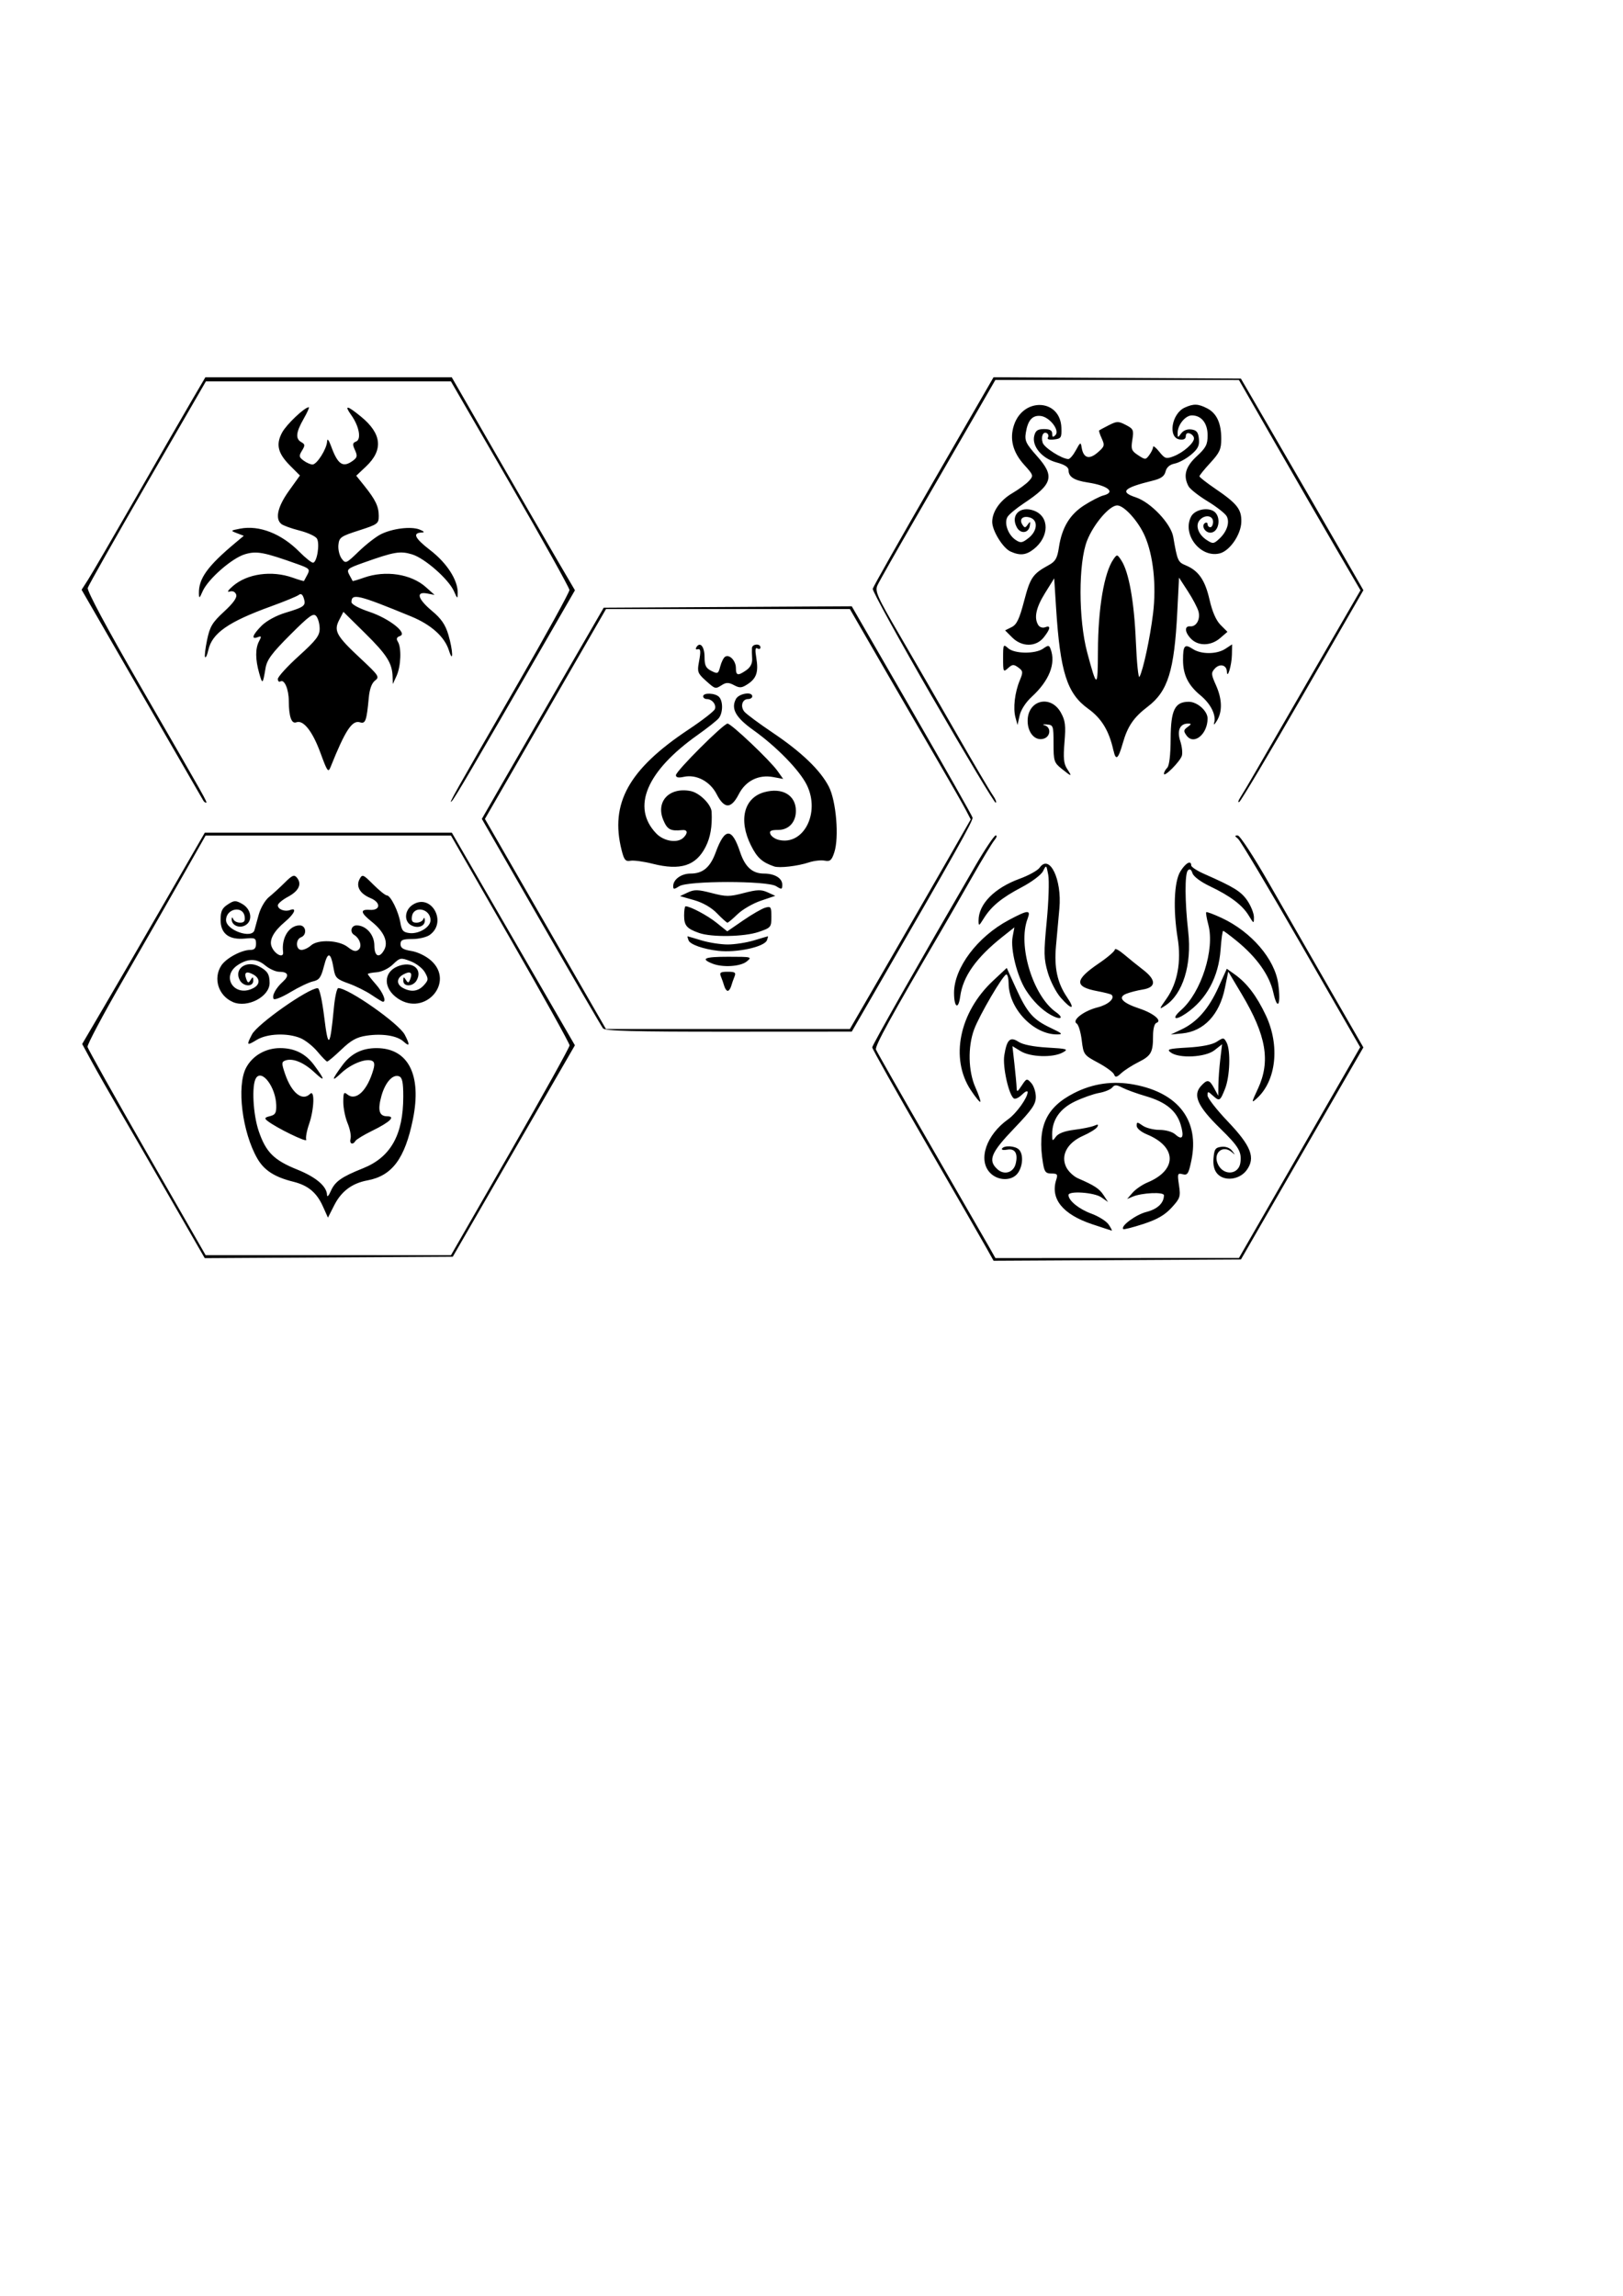 <?xml version="1.0" encoding="UTF-8" standalone="no"?>
<svg
   xmlns:dc="http://purl.org/dc/elements/1.1/"
   xmlns:cc="http://creativecommons.org/ns#"
   xmlns:rdf="http://www.w3.org/1999/02/22-rdf-syntax-ns#"
   xmlns:svg="http://www.w3.org/2000/svg"
   xmlns="http://www.w3.org/2000/svg"
   xmlns:sodipodi="http://sodipodi.sourceforge.net/DTD/sodipodi-0.dtd"
   xmlns:inkscape="http://www.inkscape.org/namespaces/inkscape"
   sodipodi:docname="stamps.svg"
   inkscape:version="1.0 (4035a4f, 2020-05-01)"
   id="svg8"
   version="1.1"
   viewBox="0 0 210 297"
   height="297mm"
   width="210mm">
  <defs
     id="defs2" />
  <sodipodi:namedview
     inkscape:window-maximized="0"
     inkscape:window-y="254"
     inkscape:window-x="2040"
     inkscape:window-height="943"
     inkscape:window-width="1252"
     showgrid="false"
     inkscape:document-rotation="0"
     inkscape:current-layer="layer1"
     inkscape:document-units="mm"
     inkscape:cy="429.15904"
     inkscape:cx="190.11645"
     inkscape:zoom="8.3929273"
     inkscape:pageshadow="2"
     inkscape:pageopacity="0.0"
     borderopacity="1.0"
     bordercolor="#666666"
     pagecolor="#ffffff"
     id="base" />
  <g
     id="layer1"
     inkscape:groupmode="layer"
     inkscape:label="Layer 1">
    <path
       id="path855"
       d="m 127.624,161.427 c -0.512,-0.92 -4.045,-7.055 -7.849,-13.633 -3.805,-6.578 -6.918,-12.113 -6.918,-12.299 0,-0.296 6.018,-10.892 13.32,-23.454 1.269,-2.183 2.467,-3.969 2.662,-3.969 0.195,0 0.12,0.278 -0.168,0.617 -0.288,0.34 -1.607,2.522 -2.931,4.851 -1.324,2.328 -3.152,5.503 -4.061,7.056 -6.474,11.055 -8.503,14.749 -8.336,15.182 0.105,0.273 3.242,5.779 6.973,12.236 3.73,6.457 7.164,12.415 7.63,13.24 l 0.848,1.499 15.757,-0.007 15.757,-0.007 7.844,-13.632 7.844,-13.632 -7.629,-13.261 c -4.196,-7.293 -7.875,-13.459 -8.176,-13.702 -0.453,-0.365 -0.46,-0.439 -0.038,-0.432 0.284,0.005 2.085,2.764 4.087,6.262 1.968,3.439 5.511,9.606 7.873,13.705 l 4.294,7.453 -5.377,9.304 c -2.958,5.117 -6.521,11.288 -7.919,13.714 l -2.541,4.41 -16.005,0.086 -16.005,0.086 z M 22.173,155.259 c -2.373,-4.125 -5.38,-9.326 -6.681,-11.557 -1.301,-2.231 -2.927,-5.089 -3.613,-6.35 l -1.247,-2.293 2.899,-4.939 c 1.595,-2.716 5.165,-8.868 7.934,-13.67 l 5.035,-8.731 h 15.981 15.981 l 7.962,13.754 7.962,13.754 -7.901,13.675 -7.901,13.675 -16.047,0.092 -16.047,0.092 z m 43.853,-6.229 c 4.22,-7.341 7.673,-13.548 7.673,-13.795 0,-0.247 -3.453,-6.455 -7.673,-13.795 l -7.673,-13.346 -15.875,-3.5e-4 -15.875,-3.6e-4 -3.045,5.369 c -1.675,2.953 -5.137,8.993 -7.694,13.421 -2.557,4.429 -4.6,8.277 -4.54,8.553 0.06,0.275 3.522,6.448 7.694,13.718 l 7.585,13.217 15.875,0.003 15.875,0.003 7.673,-13.346 z m -24.252,7.023 c -0.805,-1.784 -1.919,-2.708 -3.84,-3.183 -2.394,-0.592 -3.751,-1.465 -4.626,-2.976 -1.97,-3.4 -2.716,-9.398 -1.464,-11.764 0.824,-1.558 2.519,-2.539 4.39,-2.541 1.881,-0.002 3.306,0.711 4.41,2.203 1.451,1.963 1.462,2.255 0.034,0.927 -1.401,-1.303 -2.84,-1.88 -3.786,-1.517 -0.465,0.178 -0.466,0.379 -0.011,1.715 0.844,2.478 2.236,3.596 3.234,2.598 0.631,-0.631 0.545,1.984 -0.128,3.917 -0.298,0.854 -0.461,1.761 -0.364,2.015 0.163,0.426 -3.931,-1.572 -5.041,-2.46 -0.396,-0.317 -0.33,-0.429 0.353,-0.596 0.694,-0.17 0.835,-0.419 0.807,-1.432 -0.064,-2.313 -1.849,-4.694 -2.617,-3.49 -0.587,0.922 -0.387,4.716 0.365,6.9 0.928,2.697 1.961,3.722 4.979,4.937 2.433,0.98 3.82,2.166 3.847,3.292 0.008,0.313 0.225,0.086 0.482,-0.505 0.544,-1.248 1.377,-1.838 4.177,-2.958 3.578,-1.431 5.204,-4.329 5.204,-9.271 0,-1.849 -0.127,-2.465 -0.542,-2.625 -0.811,-0.311 -1.79,0.775 -2.281,2.529 -0.518,1.85 -0.297,2.64 0.739,2.64 1.137,0 0.36,0.752 -1.945,1.88 -1.06,0.519 -2.025,1.102 -2.145,1.296 -0.37,0.599 -0.825,0.387 -0.645,-0.3 0.094,-0.359 -0.08,-1.251 -0.386,-1.983 -0.306,-0.732 -0.556,-1.966 -0.556,-2.743 0,-1.194 0.079,-1.346 0.512,-0.986 1.12,0.93 2.596,-0.469 3.38,-3.203 0.197,-0.688 0.14,-1.018 -0.2,-1.148 -0.848,-0.325 -2.733,0.443 -3.987,1.625 -1.287,1.214 -1.223,0.857 0.189,-1.053 1.104,-1.493 2.529,-2.205 4.41,-2.203 4.099,0.004 5.87,3.46 4.709,9.19 -1.034,5.101 -2.689,7.328 -5.885,7.921 -1.982,0.367 -3.376,1.406 -4.283,3.189 l -0.829,1.631 z m -0.699,-20.013 c -0.577,-0.693 -1.564,-1.476 -2.194,-1.738 -1.687,-0.705 -4.311,-0.601 -5.664,0.224 -1.3,0.793 -1.357,0.728 -0.614,-0.708 0.693,-1.34 7.252,-5.956 8.5,-5.982 0.233,-0.005 0.576,1.519 0.853,3.784 0.51,4.175 0.755,3.932 1.244,-1.235 0.133,-1.407 0.388,-2.558 0.567,-2.558 1.323,0 7.856,4.582 8.609,6.039 0.686,1.327 0.639,1.597 -0.154,0.88 -0.852,-0.771 -2.749,-1.072 -4.806,-0.764 -1.265,0.19 -1.989,0.591 -3.258,1.807 -0.897,0.86 -1.722,1.552 -1.833,1.538 -0.111,-0.014 -0.674,-0.593 -1.251,-1.286 z m -10.945,-6.414 c -1.875,-0.811 -2.584,-3.058 -1.491,-4.726 0.618,-0.944 2.609,-2.012 3.749,-2.012 0.535,0 0.74,-0.223 0.74,-0.803 0,-0.725 -0.138,-0.79 -1.416,-0.668 -2.082,0.199 -3.17,-0.629 -3.17,-2.409 0,-1.115 0.185,-1.516 0.923,-1.999 0.826,-0.541 1.02,-0.55 1.852,-0.085 1.221,0.682 1.443,2.232 0.399,2.791 -0.804,0.43 -1.79,-0.046 -1.735,-0.838 0.018,-0.25 0.094,-0.234 0.206,0.043 0.098,0.243 0.493,0.441 0.879,0.441 0.524,0 0.672,-0.199 0.588,-0.79 -0.209,-1.467 -2.406,-1.047 -2.406,0.461 0,1.3 3.34,2.481 3.675,1.3 0.069,-0.243 0.316,-1.14 0.548,-1.994 0.237,-0.87 0.825,-1.878 1.336,-2.293 0.502,-0.407 1.426,-1.251 2.052,-1.876 0.957,-0.954 1.206,-1.055 1.555,-0.634 0.678,0.817 0.259,1.724 -1.145,2.475 -0.725,0.388 -1.318,0.887 -1.319,1.109 -0.001,0.52 0.906,0.867 1.587,0.606 0.934,-0.359 0.566,0.496 -0.657,1.522 -1.455,1.221 -2.063,2.325 -1.748,3.175 0.383,1.037 1.615,1.639 1.497,0.731 -0.236,-1.821 0.772,-3.44 2.143,-3.44 0.842,0 0.983,1.229 0.176,1.539 -0.734,0.282 -0.684,1.636 0.06,1.636 0.324,0 0.875,-0.258 1.224,-0.574 0.91,-0.824 3.616,-0.704 4.779,0.211 0.691,0.544 1.031,0.624 1.387,0.328 0.486,-0.403 0.173,-1.445 -0.574,-1.906 -0.603,-0.373 -0.383,-1.234 0.316,-1.234 1.228,0 2.297,1.21 2.297,2.6 0,1.441 0.658,1.718 1.287,0.543 0.544,-1.016 -0.061,-2.367 -1.614,-3.606 -1.473,-1.176 -1.553,-1.632 -0.269,-1.543 1.406,0.098 1.478,-0.951 0.105,-1.52 -1.376,-0.57 -1.923,-1.519 -1.418,-2.463 0.353,-0.659 0.451,-0.62 1.776,0.706 0.772,0.772 1.558,1.403 1.747,1.403 0.485,0 1.507,2.06 1.752,3.528 0.172,1.03 0.37,1.254 1.194,1.349 1.213,0.14 2.707,-0.78 2.707,-1.666 0,-1.517 -2.195,-1.948 -2.406,-0.472 -0.084,0.591 0.064,0.79 0.588,0.79 0.385,0 0.781,-0.198 0.879,-0.441 0.112,-0.278 0.188,-0.227 0.206,0.139 0.036,0.759 -0.903,1.101 -1.762,0.641 -0.969,-0.518 -0.868,-1.963 0.185,-2.653 2.394,-1.569 4.542,2.263 2.192,3.91 -0.409,0.287 -1.423,0.521 -2.253,0.521 -1.239,0 -1.509,0.118 -1.509,0.66 0,0.498 0.348,0.716 1.41,0.886 0.809,0.129 1.892,0.656 2.54,1.235 3.137,2.803 -0.79,7.286 -4.3,4.908 -1.892,-1.282 -1.908,-3.372 -0.033,-4.149 1.825,-0.756 3.284,0.287 2.486,1.777 -0.462,0.863 -1.752,0.909 -1.745,0.063 0.005,-0.518 0.058,-0.534 0.334,-0.098 0.28,0.443 0.363,0.428 0.567,-0.103 0.327,-0.853 0.002,-1.078 -0.876,-0.608 -0.922,0.493 -0.946,1.29 -0.053,1.768 1.049,0.561 1.965,0.437 2.691,-0.364 0.601,-0.664 0.613,-0.814 0.136,-1.664 -0.288,-0.514 -1.123,-1.162 -1.854,-1.44 -1.279,-0.487 -1.367,-0.471 -2.293,0.417 -0.556,0.533 -1.445,0.96 -2.103,1.01 -0.627,0.048 -1.14,0.151 -1.14,0.23 0,0.079 0.476,0.685 1.058,1.348 0.917,1.044 1.396,2.239 0.898,2.239 -0.088,0 -0.75,-0.4 -1.47,-0.888 -0.72,-0.488 -2.068,-1.158 -2.996,-1.487 -1.501,-0.533 -1.711,-0.738 -1.899,-1.853 -0.375,-2.221 -0.76,-2.347 -1.256,-0.411 -0.384,1.5 -0.614,1.824 -1.421,2.001 -0.529,0.116 -1.849,0.745 -2.932,1.397 -1.083,0.652 -2.058,1.043 -2.166,0.868 -0.253,-0.409 0.28,-1.397 1.206,-2.235 0.863,-0.781 0.677,-1.272 -0.482,-1.272 -0.459,0 -1.283,-0.375 -1.831,-0.833 -1.078,-0.901 -2.193,-0.916 -3.516,-0.049 -2.292,1.501 -0.415,4.285 2.013,2.986 0.893,-0.478 0.869,-1.274 -0.053,-1.768 -0.878,-0.47 -1.204,-0.244 -0.876,0.608 0.204,0.531 0.287,0.546 0.567,0.103 0.276,-0.436 0.329,-0.42 0.334,0.098 0.007,0.846 -1.283,0.8 -1.745,-0.063 -0.788,-1.472 0.864,-2.634 2.511,-1.767 1.063,0.56 1.344,1.001 1.35,2.121 0.011,1.79 -2.874,3.293 -4.757,2.478 z m 111.185,28.748 c -3.817,-1.276 -5.445,-3.297 -4.645,-5.765 0.22,-0.679 0.131,-0.794 -0.62,-0.794 -0.739,0 -0.911,-0.208 -1.096,-1.323 -0.773,-4.674 0.35,-7.212 4.021,-9.085 2.445,-1.248 5.034,-1.612 7.786,-1.095 5.744,1.079 8.456,4.684 7.389,9.824 -0.355,1.71 -0.497,1.934 -1.124,1.77 -0.667,-0.175 -0.701,-0.076 -0.477,1.416 0.223,1.485 0.152,1.699 -0.958,2.911 -0.876,0.956 -1.859,1.524 -3.651,2.109 -1.349,0.44 -2.519,0.739 -2.601,0.664 -0.402,-0.371 1.625,-1.875 2.988,-2.219 1.44,-0.363 2.275,-1.156 2.275,-2.16 0,-0.457 -2.849,-0.327 -4.057,0.184 l -0.706,0.299 0.706,-0.814 c 0.388,-0.448 1.261,-1.046 1.94,-1.328 3.852,-1.605 3.81,-4.61 -0.088,-6.216 -0.754,-0.311 -1.323,-0.789 -1.323,-1.112 0,-0.516 0.071,-0.517 0.784,-0.018 0.431,0.302 1.411,0.549 2.177,0.549 0.803,0 1.667,0.248 2.04,0.586 0.916,0.829 1.177,0.353 0.693,-1.263 -0.539,-1.799 -1.921,-2.93 -4.5,-3.682 -1.142,-0.333 -2.504,-0.826 -3.027,-1.094 -0.784,-0.403 -1.017,-0.407 -1.335,-0.024 -0.212,0.255 -0.975,0.569 -1.696,0.696 -0.721,0.128 -2.127,0.624 -3.126,1.103 -1.943,0.932 -2.947,2.377 -2.947,4.239 0,0.92 0.032,0.941 0.483,0.323 0.318,-0.435 1.133,-0.742 2.381,-0.897 1.044,-0.129 2.202,-0.366 2.573,-0.525 0.505,-0.216 0.605,-0.175 0.395,0.164 -0.154,0.249 -0.981,0.763 -1.839,1.142 -2.036,0.901 -2.908,2.512 -2.181,4.03 0.268,0.558 0.961,1.22 1.542,1.472 2.135,0.923 2.755,1.333 3.31,2.185 l 0.567,0.871 -0.872,-0.607 c -0.913,-0.635 -4.243,-0.865 -4.243,-0.293 0,0.722 1.348,1.819 2.958,2.408 0.948,0.347 1.959,0.987 2.248,1.424 0.289,0.437 0.466,0.784 0.394,0.771 -0.072,-0.012 -1.215,-0.385 -2.541,-0.828 z m -13.228,-6.669 c -1.57,-1.671 -0.473,-4.893 2.352,-6.905 1.077,-0.767 2.526,-2.787 2.526,-3.521 0,-0.22 -0.323,-0.076 -0.718,0.319 -0.395,0.395 -0.869,0.625 -1.054,0.511 -0.658,-0.407 -1.485,-4.1 -1.249,-5.578 0.33,-2.064 0.756,-2.468 1.848,-1.752 0.554,0.363 1.93,0.637 3.723,0.741 2.595,0.15 2.77,0.206 1.999,0.633 -1.258,0.697 -4.178,0.61 -5.444,-0.163 l -1.071,-0.653 0.26,2.33 c 0.143,1.282 0.269,2.648 0.28,3.036 0.018,0.614 0.104,0.578 0.664,-0.27 0.621,-0.941 0.664,-0.953 1.232,-0.325 0.324,0.358 0.589,1.166 0.589,1.795 0,0.95 -0.48,1.646 -2.822,4.092 -3.001,3.133 -3.404,4.126 -2.142,5.269 0.877,0.794 2.069,0.437 2.356,-0.705 0.332,-1.324 -0.084,-2.025 -1.089,-1.832 -0.477,0.091 -0.783,0.03 -0.68,-0.136 0.275,-0.446 1.703,-0.366 2.191,0.122 0.59,0.59 0.528,2.092 -0.126,3.026 -0.753,1.076 -2.597,1.059 -3.623,-0.032 z m 29.442,0.163 c -0.424,-0.469 -0.587,-1.121 -0.511,-2.046 0.096,-1.163 0.243,-1.373 1.024,-1.464 0.562,-0.065 1.097,0.138 1.394,0.529 0.412,0.543 0.41,0.571 -0.013,0.194 -1.232,-1.098 -2.584,0.144 -1.784,1.638 0.765,1.43 2.654,1.221 2.856,-0.316 0.185,-1.408 -0.204,-2.065 -2.624,-4.431 -2.903,-2.838 -3.559,-4.283 -2.484,-5.471 0.822,-0.908 1.093,-0.862 1.717,0.288 l 0.526,0.97 0.017,-1.411 c 0.009,-0.776 0.121,-2.276 0.248,-3.334 l 0.231,-1.923 -0.987,0.776 c -1.164,0.915 -4.557,1.093 -5.647,0.296 -0.579,-0.423 -0.319,-0.5 2.196,-0.645 1.831,-0.106 3.175,-0.376 3.752,-0.754 0.853,-0.559 0.918,-0.554 1.264,0.093 0.552,1.031 0.438,4.413 -0.202,6.013 -0.642,1.604 -0.717,1.643 -1.61,0.834 -0.601,-0.544 -0.645,-0.543 -0.645,0.022 0,0.333 1.179,1.844 2.621,3.357 3.039,3.19 3.618,4.704 2.417,6.32 -0.906,1.219 -2.854,1.458 -3.756,0.461 z M 125.617,141.036 c -2.715,-4.098 -1.506,-10.064 2.869,-14.155 l 1.776,-1.662 1.193,2.623 c 1.448,3.184 2.22,4.064 4.51,5.144 1.489,0.702 1.616,0.832 0.817,0.835 -3.064,0.011 -6.255,-3.349 -6.277,-6.611 -0.004,-0.631 -0.136,-1.147 -0.293,-1.147 -0.4,0 -3.484,5.258 -4.17,7.109 -0.835,2.254 -0.765,5.41 0.165,7.497 0.424,0.952 0.709,1.792 0.634,1.867 -0.075,0.075 -0.626,-0.6 -1.223,-1.502 z m 37.139,-0.175 c 1.664,-3.574 1.095,-6.908 -2.09,-12.25 l -1.741,-2.92 -0.435,2.13 c -0.703,3.448 -2.72,5.592 -5.521,5.869 l -1.483,0.147 1.411,-0.672 c 1.998,-0.951 3.499,-2.669 4.756,-5.442 l 1.086,-2.398 1.02,0.726 c 1.58,1.125 2.853,2.8 4.03,5.304 1.84,3.912 1.344,8.467 -1.169,10.74 -0.722,0.653 -0.715,0.593 0.135,-1.235 z m -18.608,-1.866 c -0.108,-0.282 -1.041,-0.965 -2.074,-1.518 -1.838,-0.985 -1.882,-1.045 -2.109,-2.905 -0.127,-1.045 -0.421,-2.016 -0.652,-2.159 -0.673,-0.416 0.902,-1.639 2.692,-2.09 1.384,-0.348 2.291,-1.159 1.823,-1.628 -0.088,-0.088 -0.916,-0.302 -1.838,-0.474 -3.015,-0.563 -2.968,-1.452 0.192,-3.598 1.14,-0.774 2.072,-1.577 2.072,-1.784 0,-0.207 0.535,0.077 1.188,0.63 0.653,0.554 1.765,1.45 2.469,1.992 1.716,1.319 1.701,2.266 -0.042,2.549 -0.728,0.118 -1.696,0.367 -2.153,0.554 -1.142,0.467 -0.51,1.171 1.712,1.909 1.835,0.609 2.996,1.584 2.205,1.851 -0.262,0.088 -0.441,0.769 -0.441,1.678 0,2.143 -0.241,2.575 -1.896,3.406 -0.801,0.402 -1.793,1.039 -2.204,1.415 -0.619,0.566 -0.783,0.596 -0.945,0.172 z m -66.128,-5.964 c -0.193,-0.243 -3.799,-6.438 -8.013,-13.768 l -7.662,-13.327 2.682,-4.665 c 1.475,-2.566 5.024,-8.713 7.885,-13.661 l 5.203,-8.996 16.048,-0.09 16.048,-0.09 7.761,13.446 c 4.269,7.395 7.808,13.646 7.866,13.89 0.093,0.392 -2.174,4.428 -12.928,23.019 l -2.699,4.666 -15.92,0.009 c -12.322,0.007 -15.999,-0.091 -16.271,-0.432 z m 36.699,-8.114 c 2.614,-4.511 6.132,-10.612 7.818,-13.557 l 3.064,-5.355 -0.601,-1.162 c -0.33,-0.639 -1.899,-3.389 -3.486,-6.11 -1.587,-2.722 -4.834,-8.322 -7.217,-12.445 l -4.331,-7.497 H 94.189 78.412 l -7.834,13.574 -7.834,13.574 7.829,13.59 7.829,13.59 h 15.782 15.782 z m -21.007,2.646 c -0.098,-0.34 -0.292,-0.895 -0.432,-1.235 -0.211,-0.513 -0.062,-0.617 0.88,-0.617 0.941,0 1.091,0.105 0.88,0.617 -0.14,0.34 -0.334,0.895 -0.432,1.235 -0.098,0.34 -0.299,0.617 -0.448,0.617 -0.149,0 -0.35,-0.278 -0.448,-0.617 z m -1.544,-2.908 c -1.581,-0.638 -1.012,-0.884 2.044,-0.884 3.064,0 3.136,0.019 2.397,0.617 -0.815,0.66 -3.123,0.799 -4.441,0.267 z m 0.758,-1.651 c -1.927,-0.219 -3.628,-0.82 -3.833,-1.353 -0.111,-0.289 -0.167,-0.524 -0.125,-0.522 0.042,0.002 0.856,0.24 1.809,0.529 0.952,0.289 2.475,0.525 3.384,0.525 0.908,0 2.431,-0.236 3.384,-0.525 0.952,-0.289 1.766,-0.527 1.809,-0.529 0.042,-0.002 -0.011,0.227 -0.119,0.508 -0.332,0.865 -3.909,1.64 -6.308,1.367 z m -2.469,-2.307 c -1.601,-0.563 -1.94,-0.959 -1.94,-2.261 0,-0.655 0.084,-1.192 0.188,-1.192 0.608,0 2.825,1.178 4.011,2.131 l 1.384,1.112 2.06,-1.418 c 1.133,-0.78 2.417,-1.521 2.853,-1.645 0.728,-0.208 0.794,-0.111 0.794,1.175 0,1.354 -0.056,1.421 -1.65,1.964 -1.859,0.634 -6.07,0.707 -7.698,0.134 z m 2.327,-2.535 c -0.736,-0.759 -1.829,-1.389 -2.98,-1.717 l -1.817,-0.518 1.004,-0.471 c 0.85,-0.399 1.323,-0.388 3.087,0.071 1.875,0.488 2.291,0.488 4.166,0 1.731,-0.451 2.251,-0.466 3.076,-0.09 l 0.993,0.453 -1.865,0.632 c -1.026,0.347 -2.378,1.129 -3.005,1.736 -0.627,0.607 -1.22,1.105 -1.318,1.105 -0.098,0 -0.702,-0.54 -1.341,-1.199 z m -5.679,-3.53 c 0,-0.862 1.049,-1.621 2.24,-1.621 1.597,0 2.544,-0.796 3.255,-2.733 1.186,-3.233 2.098,-3.251 3.157,-0.062 0.643,1.936 1.593,2.795 3.091,2.795 1.383,0 2.368,0.595 2.368,1.432 0,0.641 -0.069,0.658 -0.794,0.199 -1.137,-0.719 -11.387,-0.719 -12.524,0 -0.689,0.436 -0.794,0.434 -0.794,-0.01 z M 84.458,111.744 c -1.164,-0.293 -2.461,-0.471 -2.882,-0.393 -0.646,0.118 -0.825,-0.095 -1.147,-1.373 -1.524,-6.053 0.918,-10.453 8.657,-15.598 1.769,-1.176 3.305,-2.367 3.412,-2.647 0.221,-0.576 -0.367,-1.3 -1.055,-1.3 -0.252,0 -0.459,-0.159 -0.459,-0.353 0,-0.494 1.534,-0.441 2.046,0.071 0.542,0.542 0.526,2.065 -0.029,2.76 -0.236,0.296 -1.462,1.268 -2.723,2.161 -6.63,4.693 -8.601,9.359 -5.38,12.736 0.995,1.043 2.775,1.317 3.545,0.547 0.608,-0.608 0.521,-1.042 -0.194,-0.969 -1.495,0.152 -1.91,-0.07 -2.423,-1.299 -1.001,-2.396 0.765,-4.281 3.517,-3.755 1.164,0.222 2.687,1.728 2.734,2.702 0.09,1.875 -0.156,3.303 -0.78,4.525 -1.25,2.451 -3.252,3.09 -6.841,2.186 z m 15.699,0.341 c -1.56,-0.542 -2.194,-1.12 -2.996,-2.729 -1.628,-3.267 -0.902,-6.148 1.734,-6.875 2.334,-0.644 4.085,0.392 4.085,2.417 0,1.472 -0.93,2.469 -2.302,2.469 -0.928,0 -1.157,0.122 -0.999,0.532 0.112,0.293 0.584,0.627 1.047,0.744 3.216,0.807 5.434,-3.443 3.683,-7.059 -0.92,-1.901 -3.904,-4.97 -6.932,-7.131 -2.287,-1.632 -2.926,-2.772 -2.255,-4.026 0.383,-0.717 2.113,-0.999 2.113,-0.346 0,0.194 -0.243,0.353 -0.54,0.353 -0.761,0 -1.04,0.959 -0.477,1.637 0.26,0.313 1.901,1.53 3.646,2.704 3.748,2.52 6.175,4.851 7.277,6.987 0.953,1.848 1.347,6.574 0.708,8.509 -0.34,1.031 -0.541,1.202 -1.25,1.066 -0.465,-0.089 -1.373,0.013 -2.018,0.225 -1.488,0.491 -3.836,0.762 -4.524,0.523 z m -7.422,-9.331 c -0.851,-1.668 -2.635,-2.614 -4.256,-2.258 -0.699,0.154 -1.022,0.086 -1.022,-0.214 0,-0.527 6.155,-6.673 6.683,-6.673 0.472,0 5.474,4.74 6.454,6.116 l 0.741,1.041 -1.276,-0.239 c -1.903,-0.357 -3.582,0.479 -4.475,2.228 -0.481,0.943 -0.971,1.438 -1.425,1.438 -0.453,0 -0.944,-0.495 -1.425,-1.438 z M 91.292,88.026 c -0.994,-0.888 -1.089,-1.136 -0.872,-2.29 0.29,-1.546 0.253,-1.861 -0.202,-1.732 -0.189,0.053 -0.238,-0.074 -0.109,-0.283 0.472,-0.763 1.052,-0.068 1.052,1.262 0,1.101 0.17,1.45 0.882,1.809 0.826,0.417 0.899,0.379 1.152,-0.585 0.149,-0.567 0.433,-1.131 0.633,-1.254 0.559,-0.345 1.39,0.532 1.39,1.467 0,0.987 0.262,1.039 1.355,0.274 0.535,-0.375 0.787,-0.88 0.747,-1.499 -0.033,-0.514 -0.043,-1.133 -0.023,-1.375 0.045,-0.533 1.096,-0.598 1.096,-0.067 0,0.205 -0.176,0.265 -0.391,0.132 -0.276,-0.171 -0.32,0.182 -0.148,1.199 0.309,1.83 0.038,2.667 -1.105,3.416 -0.777,0.509 -1.038,0.529 -1.772,0.137 -0.677,-0.362 -1.006,-0.37 -1.539,-0.036 -0.9,0.562 -0.865,0.572 -2.145,-0.572 z m 44.672,43.271 c -1.163,-0.643 -2.327,-1.802 -3.226,-3.212 -1.132,-1.774 -2.014,-5.302 -1.718,-6.875 l 0.233,-1.242 -1.493,1.183 c -3.45,2.732 -5.17,5.156 -5.522,7.779 -0.236,1.76 -0.797,1.403 -0.793,-0.504 0.008,-3.226 3.031,-7.244 7.072,-9.398 2.513,-1.339 2.895,-1.366 2.441,-0.171 -1.302,3.425 0.678,9.953 3.662,12.072 1.121,0.797 0.625,1.077 -0.655,0.369 z m 16.852,-0.622 c 2.61,-2.292 4.386,-7.847 3.531,-11.048 -0.219,-0.822 -0.341,-1.551 -0.271,-1.621 0.07,-0.07 0.971,0.266 2.002,0.747 3.841,1.791 6.878,5.33 7.311,8.521 0.373,2.751 -0.086,3.573 -0.632,1.132 -0.502,-2.245 -2.136,-4.552 -4.716,-6.662 -0.89,-0.728 -1.689,-1.323 -1.776,-1.323 -0.087,0 -0.235,1.074 -0.329,2.387 -0.258,3.6 -1.824,6.492 -4.5,8.31 -1.443,0.98 -1.883,0.667 -0.62,-0.442 z m -1.856,-1.517 c 1.39,-1.983 1.904,-4.777 1.424,-7.738 -0.61,-3.757 -0.471,-7.352 0.334,-8.672 0.676,-1.109 1.415,-1.521 1.415,-0.789 0,0.197 0.754,0.69 1.676,1.096 3.868,1.705 4.782,2.27 5.588,3.457 0.467,0.688 0.849,1.65 0.848,2.139 -0.001,0.874 -0.013,0.87 -0.676,-0.217 -0.825,-1.353 -2.388,-2.53 -5.037,-3.792 -1.18,-0.562 -2.105,-1.257 -2.24,-1.682 -0.155,-0.488 -0.346,-0.608 -0.587,-0.367 -0.42,0.42 -0.402,4.057 0.04,7.937 0.486,4.263 -0.697,8.075 -2.968,9.562 -0.841,0.551 -0.835,0.518 0.182,-0.934 z m -13.715,-0.096 c -0.597,-0.68 -1.349,-2.142 -1.67,-3.248 -0.522,-1.794 -0.536,-2.515 -0.137,-6.651 0.246,-2.552 0.334,-5.243 0.196,-5.982 -0.247,-1.318 -0.26,-1.327 -0.67,-0.491 -0.236,0.48 -1.445,1.392 -2.772,2.091 -2.606,1.372 -3.928,2.462 -4.916,4.052 -0.615,0.989 -0.657,1.006 -0.659,0.247 -0.004,-2.121 2.054,-4.21 5.316,-5.4 1.169,-0.426 2.334,-1.072 2.588,-1.435 1.277,-1.823 2.897,1.516 2.555,5.264 -0.12,1.31 -0.317,3.494 -0.44,4.852 -0.255,2.838 0.164,4.783 1.434,6.654 1.109,1.635 0.594,1.664 -0.826,0.047 z M 26.31,103.574 c -0.087,-0.146 -3.667,-6.343 -7.955,-13.771 l -7.797,-13.507 0.841,-1.31 c 0.463,-0.72 3.299,-5.596 6.303,-10.835 3.004,-5.239 6.229,-10.835 7.167,-12.435 l 1.705,-2.91 h 15.939 15.939 l 5.737,9.966 c 3.156,5.481 6.742,11.681 7.97,13.778 l 2.233,3.812 -4.108,7.124 c -8.987,15.583 -11.484,19.839 -11.841,20.177 -0.466,0.441 0.23,-0.796 8.53,-15.169 3.697,-6.403 6.715,-11.88 6.706,-12.171 -0.009,-0.291 -3.463,-6.482 -7.676,-13.758 L 58.344,49.334 H 42.493 26.642 l -7.554,13.053 c -4.154,7.179 -7.634,13.329 -7.733,13.668 -0.112,0.383 2.451,5.165 6.807,12.7 8.66,14.98 8.718,15.084 8.491,15.084 -0.102,0 -0.257,-0.119 -0.344,-0.265 z m 94.349,-13.333 c -4.316,-7.479 -7.798,-13.811 -7.737,-14.072 0.061,-0.261 3.604,-6.524 7.872,-13.92 l 7.761,-13.446 16.003,0.089 16.003,0.089 3.178,5.468 c 4.337,7.462 7.865,13.556 10.478,18.097 l 2.192,3.809 -7.825,13.567 c -4.304,7.462 -8.006,13.679 -8.228,13.816 -0.222,0.137 -0.152,-0.142 0.155,-0.62 0.307,-0.478 1.197,-1.98 1.977,-3.338 0.78,-1.358 4.147,-7.182 7.482,-12.943 l 6.064,-10.473 -2.95,-5.049 c -1.623,-2.777 -5.162,-8.898 -7.864,-13.602 l -4.914,-8.553 -15.76,-0.002 -15.76,-0.002 -2.898,5.027 c -1.594,2.765 -4.939,8.549 -7.432,12.854 -2.494,4.305 -4.71,8.212 -4.924,8.683 -0.348,0.764 -0.038,1.458 2.879,6.46 1.798,3.082 5.09,8.779 7.316,12.66 2.226,3.881 4.353,7.492 4.727,8.026 0.374,0.534 0.54,0.97 0.368,0.97 -0.172,0 -3.844,-6.119 -8.161,-13.598 z m 16.716,9.217 c -0.99,-0.795 -1.058,-1.005 -1.058,-3.261 0,-2.32 -0.034,-2.414 -0.882,-2.477 -0.509,-0.038 -0.621,0.011 -0.265,0.114 0.854,0.248 0.776,1.441 -0.113,1.723 -1.104,0.35 -2.091,-0.736 -2.091,-2.301 0,-2.705 2.993,-3.44 4.306,-1.058 0.57,1.034 0.645,1.656 0.462,3.827 -0.172,2.039 -0.1,2.773 0.337,3.44 0.69,1.053 0.623,1.053 -0.696,-0.006 z m 13.229,0.637 c 0,-0.192 0.191,-0.539 0.424,-0.773 0.268,-0.268 0.431,-1.647 0.441,-3.737 0.019,-3.738 0.538,-4.799 2.351,-4.799 1.095,0 2.429,1.187 2.429,2.16 0,2.049 -1.779,3.494 -2.719,2.209 -0.414,-0.566 -0.396,-0.718 0.129,-1.102 0.521,-0.381 0.529,-0.445 0.055,-0.445 -1.049,0 -1.449,0.91 -0.999,2.274 0.226,0.684 0.317,1.535 0.204,1.892 -0.24,0.756 -2.315,2.837 -2.315,2.321 z M 41.466,97.409 c -1.019,-2.794 -2.216,-4.315 -3.121,-3.968 -0.628,0.241 -0.971,-0.729 -0.978,-2.767 -0.005,-1.512 -0.573,-2.837 -1.081,-2.524 -0.184,0.114 -0.335,-0.026 -0.335,-0.311 0,-0.285 1.217,-1.621 2.705,-2.97 2.257,-2.046 2.705,-2.633 2.705,-3.541 0,-0.599 -0.197,-1.326 -0.437,-1.616 -0.373,-0.45 -0.871,-0.093 -3.389,2.425 -2.369,2.369 -2.997,3.218 -3.178,4.301 -0.353,2.108 -0.397,2.142 -0.822,0.643 -0.508,-1.791 -0.512,-3.197 -0.011,-4.134 0.332,-0.621 0.305,-0.702 -0.176,-0.517 -0.892,0.342 -0.672,-0.309 0.501,-1.482 0.632,-0.632 1.899,-1.322 3.087,-1.68 2.467,-0.745 2.678,-0.912 2.373,-1.871 -0.164,-0.517 -0.373,-0.655 -0.652,-0.434 -0.226,0.179 -1.84,0.844 -3.586,1.477 -5.532,2.005 -7.638,3.475 -8.119,5.667 -0.131,0.597 -0.316,1.007 -0.412,0.911 -0.096,-0.096 0.017,-1.091 0.25,-2.213 0.365,-1.757 0.67,-2.268 2.203,-3.685 1.224,-1.132 1.712,-1.823 1.561,-2.216 -0.136,-0.354 -0.458,-0.495 -0.85,-0.372 -0.378,0.119 -0.206,-0.168 0.428,-0.714 1.866,-1.61 5.028,-2.053 7.748,-1.084 0.769,0.274 1.422,0.465 1.452,0.425 0.03,-0.04 0.23,-0.412 0.446,-0.827 0.361,-0.694 0.258,-0.803 -1.275,-1.35 -4.383,-1.564 -5.294,-1.735 -6.823,-1.276 -1.677,0.503 -4.771,3.216 -5.464,4.792 -0.414,0.943 -0.467,0.97 -0.479,0.253 -0.033,-1.924 1.128,-3.526 4.749,-6.551 l 1.058,-0.884 -0.882,-0.338 c -0.86,-0.33 -0.85,-0.344 0.413,-0.588 2.467,-0.477 5.333,0.644 7.66,2.993 0.768,0.776 1.561,1.411 1.761,1.411 0.518,0 0.918,-2.476 0.505,-3.13 -0.189,-0.3 -1.203,-0.763 -2.252,-1.029 -1.05,-0.266 -2.108,-0.649 -2.352,-0.852 -0.828,-0.687 -0.469,-2.248 0.984,-4.277 l 1.427,-1.993 -1.246,-1.246 c -1.615,-1.615 -1.897,-2.759 -1.062,-4.309 0.567,-1.053 2.909,-3.273 3.452,-3.273 0.106,0 -0.192,0.675 -0.664,1.499 -1.002,1.753 -1.084,2.577 -0.3,3.016 0.488,0.273 0.5,0.424 0.088,1.097 -0.421,0.688 -0.396,0.841 0.207,1.288 0.377,0.279 0.895,0.508 1.152,0.508 0.573,0 1.855,-2.033 1.891,-2.999 0.016,-0.433 0.221,-0.174 0.53,0.668 0.862,2.353 1.516,2.782 2.805,1.84 0.568,-0.416 0.609,-0.626 0.265,-1.381 -0.335,-0.735 -0.309,-0.928 0.145,-1.102 0.712,-0.273 0.406,-1.973 -0.614,-3.405 -0.969,-1.361 -0.558,-1.299 1.258,0.189 2.698,2.211 2.905,4.314 0.635,6.455 l -1.255,1.184 1.045,1.305 c 1.451,1.811 1.866,2.677 1.866,3.899 0,0.997 -0.137,1.097 -2.558,1.875 -2.368,0.761 -2.565,0.9 -2.661,1.88 -0.057,0.582 0.131,1.376 0.419,1.764 0.508,0.686 0.57,0.66 2.22,-0.932 0.934,-0.901 2.211,-1.896 2.838,-2.211 1.517,-0.762 3.942,-1.057 5.033,-0.613 0.585,0.238 0.681,0.367 0.285,0.382 -1.255,0.047 -0.928,0.735 1.086,2.285 2.155,1.658 3.58,3.873 3.554,5.522 -0.013,0.814 -0.038,0.804 -0.479,-0.2 -0.687,-1.562 -3.787,-4.29 -5.436,-4.784 -1.551,-0.465 -2.297,-0.335 -6.317,1.097 -2.039,0.726 -2.165,0.833 -1.804,1.528 0.214,0.411 0.413,0.78 0.442,0.82 0.03,0.04 0.683,-0.152 1.452,-0.425 2.792,-0.994 6.11,-0.488 8.027,1.224 l 1.123,1.004 -0.966,-0.185 c -1.499,-0.286 -1.219,0.709 0.633,2.257 1.199,1.003 1.728,1.772 2.117,3.08 0.608,2.047 0.665,3.89 0.062,2.002 -0.557,-1.745 -2.304,-3.309 -4.876,-4.367 -6.889,-2.832 -7.721,-3.032 -7.721,-1.848 0,0.277 0.966,0.801 2.283,1.239 2.591,0.862 5.023,2.776 3.992,3.141 -0.438,0.155 -0.512,0.36 -0.27,0.743 0.485,0.767 0.391,3.182 -0.171,4.41 l -0.485,1.058 -0.029,-0.947 c -0.053,-1.755 -0.743,-2.846 -3.56,-5.625 l -2.805,-2.768 -0.547,1.057 c -0.73,1.411 -0.379,2.041 2.778,4.989 2.352,2.197 2.475,2.383 1.864,2.844 -0.428,0.323 -0.709,1.092 -0.814,2.235 -0.274,2.963 -0.427,3.392 -1.131,3.169 -1.019,-0.323 -1.907,1.023 -3.807,5.773 -0.308,0.771 -0.428,0.605 -1.309,-1.81 z m 102.603,-0.313 c -0.562,-2.559 -1.533,-4.163 -3.283,-5.419 -2.726,-1.958 -3.613,-4.748 -4.139,-13.02 l -0.244,-3.838 -1.181,1.898 c -1.181,1.897 -1.461,3.228 -0.875,4.154 0.171,0.271 0.566,0.395 0.877,0.276 0.771,-0.296 0.709,0.188 -0.166,1.301 -1,1.271 -2.833,1.278 -4.095,0.016 l -0.914,-0.914 0.842,-0.419 c 0.667,-0.332 1.004,-1.039 1.625,-3.408 0.791,-3.02 1.113,-3.487 3.189,-4.622 0.863,-0.472 1.096,-0.88 1.307,-2.285 0.385,-2.566 1.41,-4.267 3.293,-5.463 0.913,-0.58 2.016,-1.144 2.453,-1.255 1.647,-0.416 0.616,-1.277 -2.011,-1.679 -1.771,-0.271 -2.487,-0.729 -2.487,-1.59 0,-0.398 -0.504,-0.724 -1.557,-1.006 -1.883,-0.504 -3.219,-2.103 -2.881,-3.449 0.17,-0.678 0.447,-0.867 1.269,-0.867 0.755,0 1.052,0.169 1.052,0.6 0,0.466 0.094,0.505 0.422,0.177 0.594,-0.594 -0.74,-2.331 -1.899,-2.471 -1.07,-0.129 -1.67,0.534 -1.93,2.137 -0.174,1.071 -0.005,1.428 1.456,3.073 2.31,2.601 2.022,3.611 -1.745,6.107 -0.943,0.625 -1.88,1.405 -2.082,1.734 -0.481,0.781 0.064,2.333 1.048,2.983 0.651,0.43 0.85,0.4 1.676,-0.25 1.151,-0.906 1.255,-2.302 0.196,-2.638 -0.919,-0.292 -1.461,0.191 -1.008,0.896 0.299,0.466 0.381,0.466 0.71,-0.003 0.308,-0.439 0.353,-0.409 0.261,0.172 -0.154,0.969 -1.206,1.086 -1.686,0.188 -0.849,-1.587 0.449,-2.824 2.247,-2.141 2,0.76 1.972,3.374 -0.053,4.967 -1,0.787 -1.786,0.866 -3.019,0.304 -0.974,-0.444 -2.354,-2.684 -2.354,-3.822 0,-1.336 1.015,-2.79 2.596,-3.716 0.844,-0.494 1.817,-1.212 2.163,-1.594 0.609,-0.673 0.589,-0.739 -0.634,-2.092 -1.459,-1.615 -1.9,-3.334 -1.312,-5.115 1.211,-3.669 6.012,-3.402 6.137,0.342 0.043,1.284 -0.033,1.403 -0.961,1.509 -0.612,0.07 -0.921,-0.024 -0.788,-0.24 0.121,-0.196 0.069,-0.448 -0.114,-0.562 -0.491,-0.304 -0.815,0.41 -0.556,1.225 0.208,0.654 2.501,2.108 3.325,2.108 0.197,0 0.635,-0.516 0.974,-1.147 0.557,-1.036 0.628,-1.073 0.736,-0.378 0.217,1.395 0.955,1.646 2.057,0.698 0.91,-0.783 0.956,-0.935 0.552,-1.823 -0.243,-0.533 -0.396,-1.008 -0.34,-1.055 0.056,-0.047 0.617,-0.348 1.248,-0.669 1.044,-0.531 1.241,-0.534 2.207,-0.035 0.976,0.505 1.043,0.658 0.842,1.915 -0.195,1.216 -0.113,1.436 0.746,1.999 0.931,0.61 0.981,0.609 1.451,-0.033 0.268,-0.366 0.487,-0.833 0.488,-1.039 0.001,-0.205 0.36,0.074 0.797,0.62 0.726,0.907 0.887,0.959 1.85,0.594 1.235,-0.468 2.643,-1.702 2.643,-2.317 0,-0.236 -0.238,-0.521 -0.529,-0.633 -0.329,-0.126 -0.529,0.002 -0.529,0.34 0,0.361 -0.266,0.505 -0.794,0.43 -1.549,-0.22 -1.051,-3.346 0.658,-4.124 1.149,-0.524 1.733,-0.503 2.907,0.104 1.225,0.634 1.815,1.911 1.815,3.931 0,1.352 -0.203,1.799 -1.411,3.11 -0.776,0.842 -1.411,1.626 -1.411,1.743 0,0.117 0.913,0.834 2.028,1.593 2.86,1.947 3.433,2.677 3.39,4.314 -0.043,1.638 -1.487,3.741 -2.795,4.069 -2.502,0.628 -4.914,-2.497 -3.691,-4.782 0.44,-0.822 1.938,-1.201 2.839,-0.719 1.11,0.594 0.826,2.818 -0.36,2.818 -0.704,0 -1.214,-0.92 -0.69,-1.244 0.186,-0.115 0.337,-0.04 0.337,0.165 0,0.205 0.159,0.374 0.353,0.374 0.194,0 0.353,-0.318 0.353,-0.706 0,-0.84 -1.111,-0.963 -1.75,-0.193 -0.57,0.686 -0.157,1.847 0.904,2.542 0.804,0.527 0.916,0.52 1.601,-0.098 1.018,-0.917 1.44,-2.151 1.011,-2.953 -0.193,-0.361 -1.305,-1.235 -2.471,-1.944 -1.166,-0.708 -2.278,-1.583 -2.471,-1.944 -0.723,-1.351 -0.401,-2.528 1.06,-3.877 1.194,-1.102 1.411,-1.52 1.411,-2.713 0,-1.563 -0.801,-2.578 -2.036,-2.578 -0.846,0 -1.844,1.224 -1.844,2.263 0,0.658 0.024,0.661 0.461,0.064 0.283,-0.387 0.793,-0.583 1.323,-0.508 0.674,0.095 0.885,0.361 0.969,1.221 0.085,0.874 -0.124,1.294 -1.019,2.047 -0.62,0.521 -1.568,1.036 -2.107,1.144 -0.647,0.129 -1.051,0.479 -1.189,1.027 -0.156,0.622 -0.585,0.923 -1.704,1.197 -3.725,0.913 -4.263,1.448 -2.154,2.144 1.943,0.641 4.553,3.396 4.851,5.119 0.535,3.097 0.608,3.263 1.613,3.679 1.66,0.688 2.503,1.902 3.081,4.436 0.358,1.569 0.85,2.693 1.433,3.277 l 0.888,0.888 -0.95,0.817 c -1.169,1.006 -2.791,1.054 -3.733,0.112 -0.85,-0.85 -0.921,-1.704 -0.137,-1.637 0.794,0.069 1.342,-0.915 1.073,-1.925 -0.125,-0.467 -0.742,-1.642 -1.373,-2.612 l -1.146,-1.764 -0.223,4.41 c -0.388,7.651 -1.211,10.291 -3.831,12.285 -1.808,1.376 -2.599,2.532 -3.218,4.707 -0.595,2.09 -0.905,2.336 -1.207,0.96 z m -2.007,-12.844 c 0.016,-5.56 0.798,-10.18 2.016,-11.919 0.451,-0.644 0.486,-0.639 1.011,0.163 0.975,1.487 1.661,5.313 1.879,10.477 0.118,2.785 0.33,4.849 0.471,4.586 0.481,-0.896 1.373,-5.057 1.754,-8.185 0.447,-3.671 0.032,-7.548 -1.079,-10.063 -0.843,-1.908 -2.673,-3.926 -3.56,-3.926 -0.991,0 -3.039,2.39 -3.893,4.543 -1.14,2.874 -1.133,10.195 0.013,14.483 1.258,4.705 1.373,4.692 1.387,-0.159 z m 15.034,9.264 c 0.301,-0.977 -0.434,-2.461 -1.761,-3.554 -1.592,-1.312 -2.262,-2.665 -2.262,-4.568 0,-1.902 0.203,-2.131 1.267,-1.434 1.084,0.71 3.104,0.697 4.209,-0.026 l 0.874,-0.573 -0.025,1.331 c -0.026,1.382 -0.607,3.299 -0.656,2.163 -0.036,-0.847 -0.932,-1.054 -1.559,-0.361 -0.49,0.541 -0.476,0.749 0.143,2.131 0.818,1.826 0.859,3.425 0.12,4.63 -0.298,0.485 -0.455,0.603 -0.35,0.262 z m -25.704,-0.699 c -0.328,-1.195 -0.091,-3.239 0.556,-4.794 0.446,-1.073 0.429,-1.218 -0.192,-1.673 -0.593,-0.434 -0.764,-0.423 -1.323,0.083 -0.613,0.555 -0.642,0.497 -0.642,-1.292 0,-1.792 0.028,-1.848 0.645,-1.289 0.815,0.738 3.513,0.773 4.532,0.06 0.666,-0.467 0.772,-0.463 0.96,0.029 0.722,1.882 -0.157,4.117 -2.443,6.212 -0.756,0.693 -1.393,1.677 -1.554,2.403 l -0.274,1.229 -0.265,-0.967 z"
       style="fill:#000000;stroke-width:0.353" />
  </g>
</svg>
